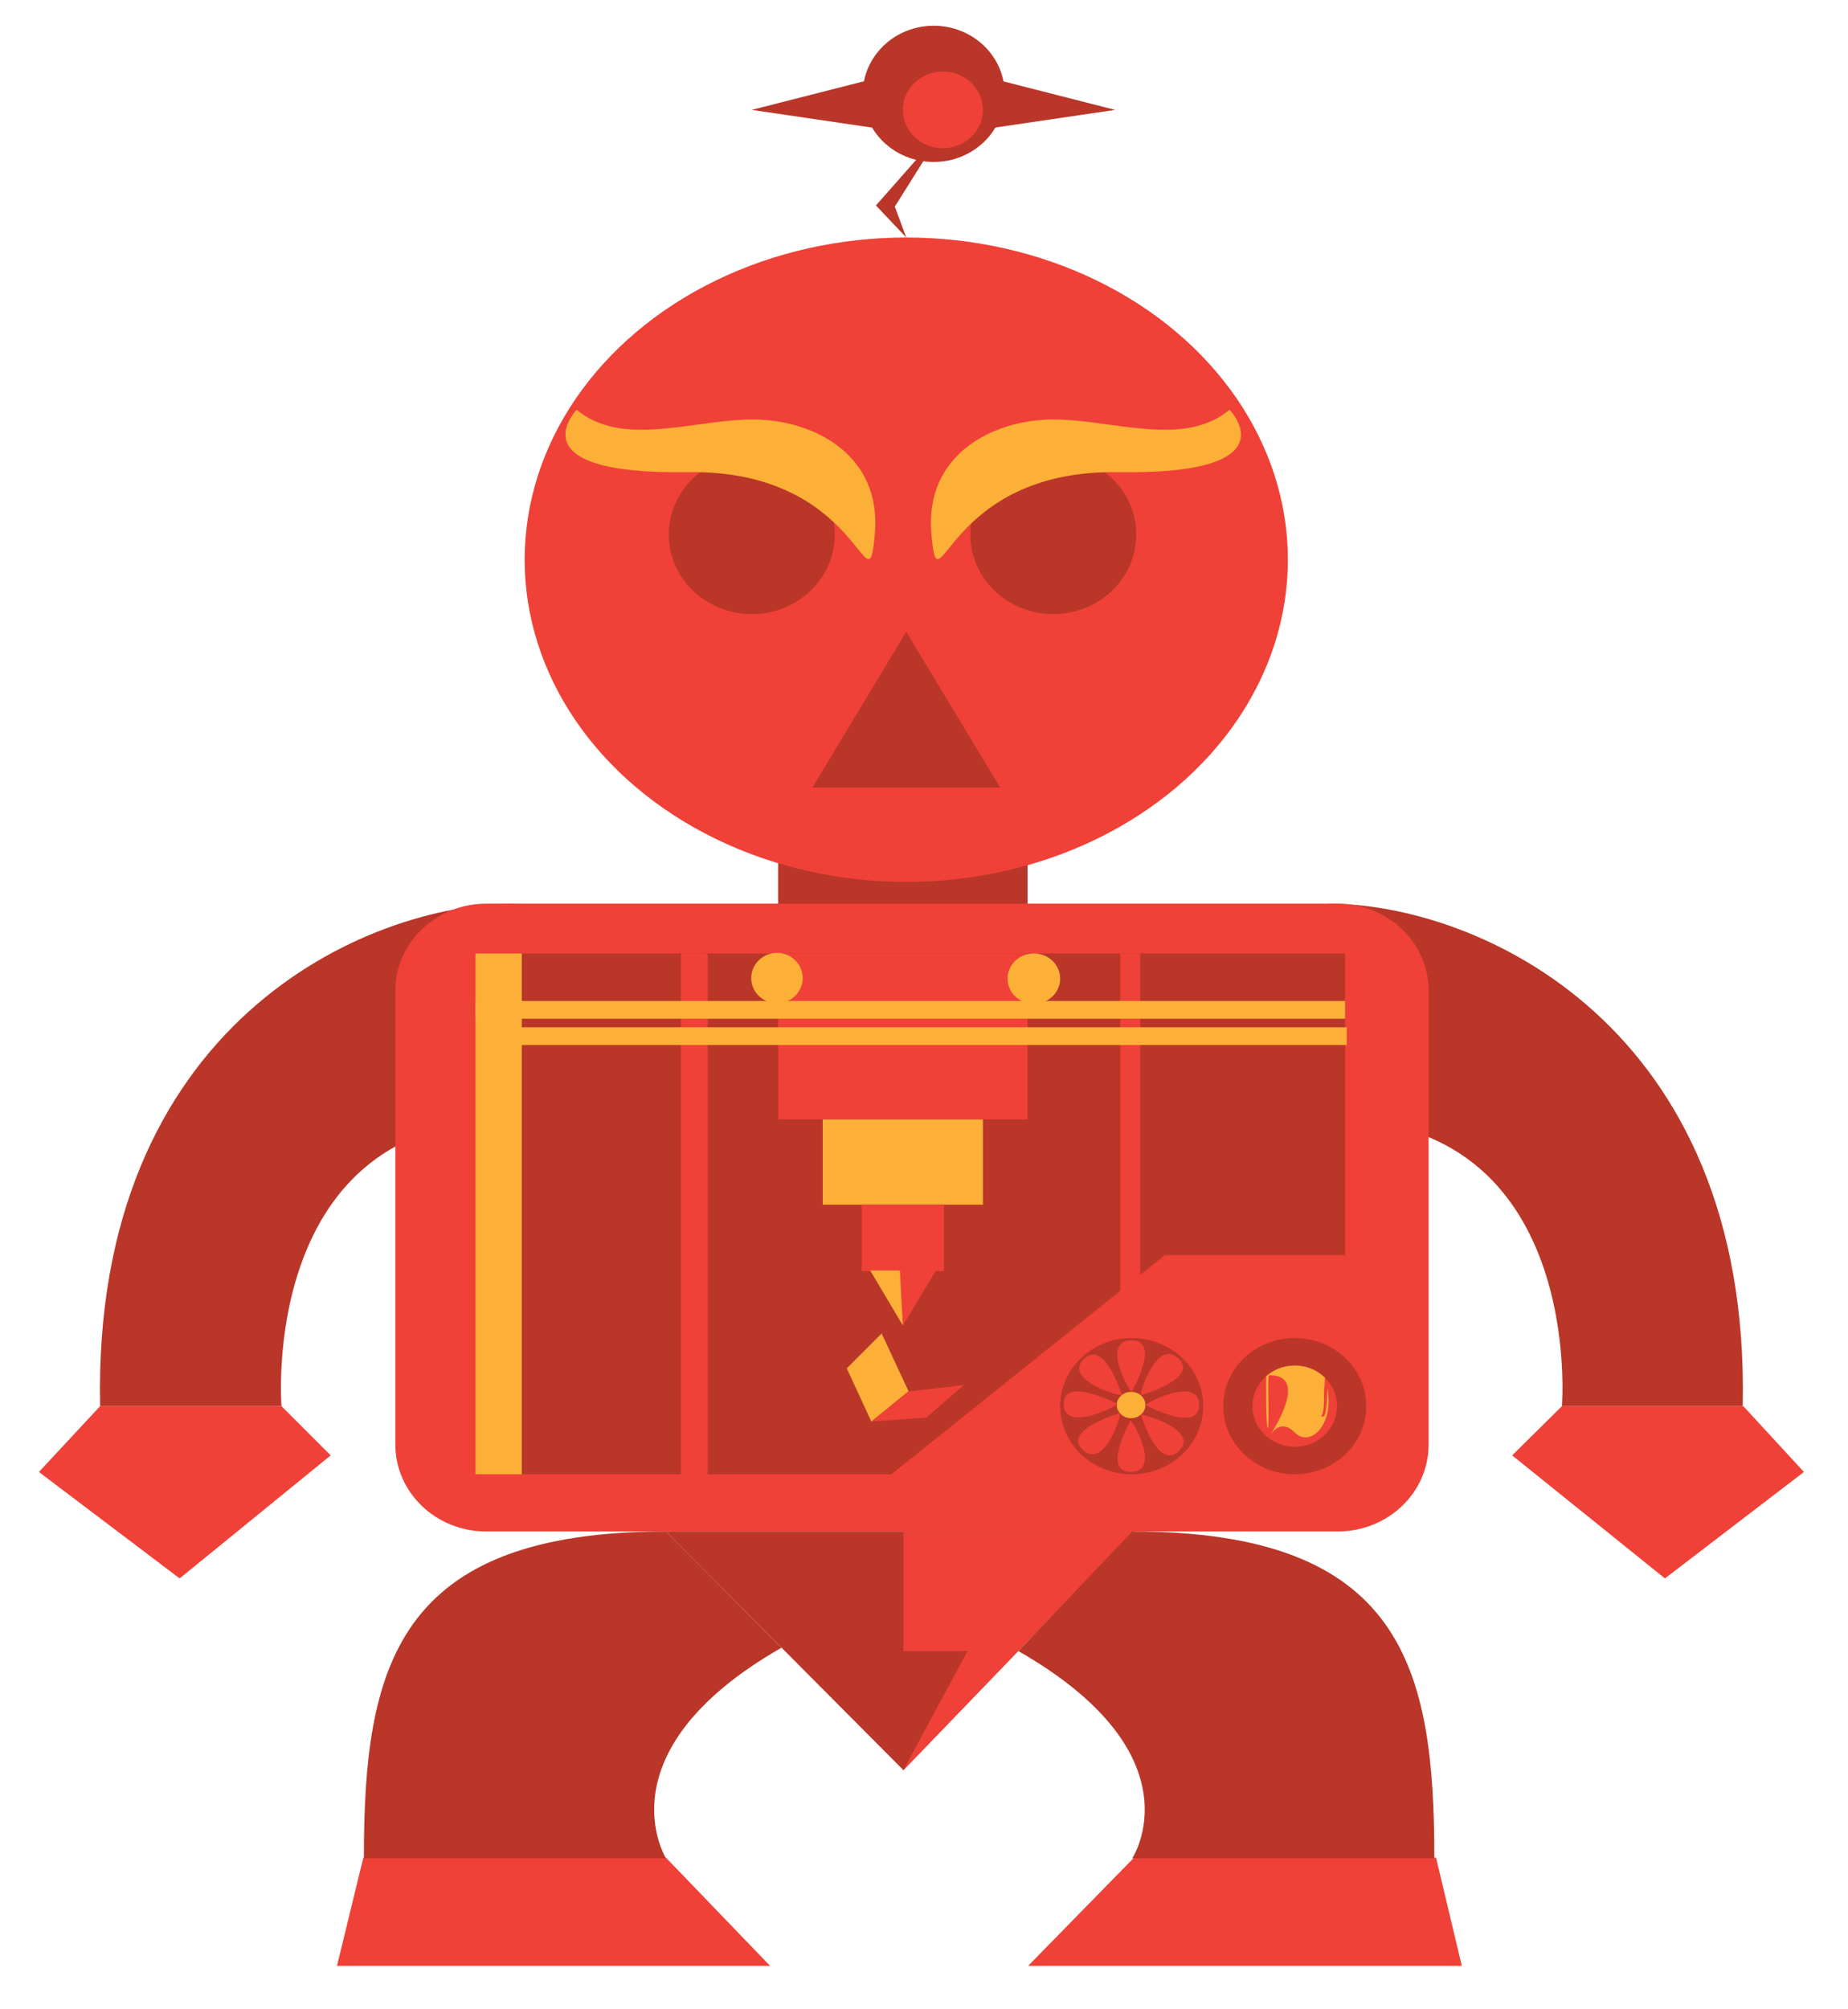 <?xml version="1.0" encoding="utf-8"?>
<!-- Generator: Adobe Illustrator 17.1.0, SVG Export Plug-In . SVG Version: 6.00 Build 0)  -->
<!DOCTYPE svg PUBLIC "-//W3C//DTD SVG 1.1//EN" "http://www.w3.org/Graphics/SVG/1.1/DTD/svg11.dtd">
<svg version="1.1" id="Layer_1" xmlns="http://www.w3.org/2000/svg" xmlns:xlink="http://www.w3.org/1999/xlink" x="0px" y="0px"
	 viewBox="0 0 323 351" style="enable-background:new 0 0 323 351;" xml:space="preserve">
<style type="text/css">
	.st0{fill:#B93628;}
	.st1{fill:#EF4137;}
	.st2{fill:#FCB038;}
	.st3{clip-path:url(#SVGID_2_);fill:#FCB038;}
</style>
<g>
	<path class="st0" d="M232.2,157.9c26,0,73.8,21.1,72.4,87.8H273c0,0,4.1-50.5-40.8-50.1V157.9z"/>
	<path class="st0" d="M89.9,157.9c-26,0-73.8,21.1-72.4,87.8h31.7c0,0-4.1-50.5,40.8-50.1V157.9z"/>
	<rect x="136" y="141.8" class="st0" width="43.6" height="28.7"/>
	<ellipse class="st1" cx="158.4" cy="97.8" rx="66.7" ry="56.3"/>
	<path class="st1" d="M233.8,267.6H85c-8.8,0-15.9-6.8-15.9-15.2v-79.3c0-8.4,7.1-15.2,15.9-15.2h148.8c8.8,0,15.9,6.8,15.9,15.2
		v79.3C249.7,260.8,242.6,267.6,233.8,267.6z"/>
	<ellipse class="st0" cx="131.4" cy="93.4" rx="14.5" ry="13.9"/>
	<ellipse class="st0" cx="184.1" cy="93.4" rx="14.5" ry="13.9"/>
	<polygon class="st0" points="203.6,219.3 155.8,257.6 83.1,257.6 83.1,166.6 235.1,166.6 235.1,219.3 	"/>
	<ellipse class="st0" cx="226.3" cy="245.7" rx="12.5" ry="11.9"/>
	<ellipse class="st0" cx="197.8" cy="245.7" rx="12.5" ry="11.9"/>
	<polygon class="st0" points="157.9,309.3 116.4,267.6 198.1,267.6 	"/>
	<polygon class="st1" points="157.9,309.3 157.9,267.6 198.1,267.6 	"/>
	<rect x="136" y="166.6" class="st1" width="43.6" height="29"/>
	<rect x="143.8" y="195.6" class="st2" width="28" height="14.9"/>
	<rect x="150.6" y="210.5" class="st1" width="14.4" height="11.6"/>
	<rect x="119" y="166.6" class="st1" width="4.7" height="91"/>
	<rect x="195.8" y="166.6" class="st1" width="3.5" height="60.2"/>
	<polygon class="st2" points="152.1,222 157.8,231.6 161.1,222 	"/>
	<polyline class="st2" points="91.2,257.6 83.1,257.6 83.1,166.6 91.2,166.6 	"/>
	<rect x="83.1" y="174.9" class="st2" width="152" height="3.1"/>
	<rect x="83.4" y="179.5" class="st2" width="152" height="3.1"/>
	<g>
		<ellipse class="st2" cx="197.7" cy="245.5" rx="2.5" ry="2.3"/>
		<path class="st1" d="M195.3,245.3c-0.8,0.8-9.4,4.9-9.4,0C185.9,240.4,195.3,245.3,195.3,245.3z"/>
		<path class="st1" d="M195.8,246.9c0,1.2-3,9.9-6.6,6.4C185.6,249.8,195.8,246.9,195.8,246.9z"/>
		<path class="st1" d="M197.6,248.2c0.9,0.8,5.2,9,0,9C192.5,257.2,197.6,248.2,197.6,248.2z"/>
		<path class="st1" d="M199.4,247.2c1.2,0,10.3,2.9,6.6,6.4C202.4,257,199.4,247.2,199.4,247.2z"/>
		<path class="st1" d="M200.2,245.5c0.8-0.8,9.4-4.9,9.4,0C209.6,250.5,200.2,245.5,200.2,245.5z"/>
		<path class="st1" d="M197.8,243.2c-0.9-0.8-5.2-9,0-9S197.8,243.2,197.8,243.2z"/>
		<path class="st1" d="M196.1,243.8c-1.2,0-10.3-2.9-6.6-6.4C193.1,234,196.1,243.8,196.1,243.8z"/>
		<path class="st1" d="M199.4,243.8c0-1.2,3-9.9,6.6-6.4C209.6,240.9,199.4,243.8,199.4,243.8z"/>
	</g>
	<g>
		<defs>
			<ellipse id="SVGID_1_" cx="226.3" cy="245.7" rx="7.4" ry="7.1"/>
		</defs>
		<use xlink:href="#SVGID_1_"  style="overflow:visible;fill:#EF4137;"/>
		<clipPath id="SVGID_2_">
			<use xlink:href="#SVGID_1_"  style="overflow:visible;"/>
		</clipPath>
		<path class="st3" d="M221.3,240.5c0,0-0.1,9,0.3,9c0.3,0-0.1-9.2,0.2-9.2c7.3-0.1,0.3,10.2,0.4,10.2c0.1,0,1.6-2.7,4.1-0.2
			c2.5,2.5,6.2-0.8,5.9-6s0,3.1-0.9,3.2c-0.9,0.1,0.2,0.4,0.1-3.2s1.4-7.2-2.1-7.6c-3.5-0.3-8.1,2.6-8.1,2.6L221.3,240.5z"/>
	</g>
	<polygon class="st0" points="157.9,309.3 169.1,288.5 148,288.5 	"/>
	<path class="st2" d="M214.9,71.6c-8,6.7-20.4,1.7-30.8,1.7s-22.6,6-21.3,20.1c1.3,14.2,2.1-11.4,32.7-10.9
		C226.1,83,214.9,71.6,214.9,71.6z"/>
	<path class="st2" d="M100.8,71.6c8,6.7,20.4,1.7,30.8,1.7c10.4,0,22.6,6,21.3,20.1c-1.3,14.2-2.1-11.4-32.7-10.9
		C89.7,83,100.8,71.6,100.8,71.6z"/>
	<polygon class="st0" points="142,137.6 158.4,110.4 174.8,137.6 	"/>
	<polygon class="st1" points="17.5,245.7 6.8,257.2 31.4,275.8 57.8,254.3 49.2,245.7 	"/>
	<polygon class="st1" points="304.7,245.7 315.3,257.2 291,275.8 264.3,254.3 273,245.7 	"/>
	<polygon class="st1" points="134.6,343.5 58.9,343.5 63.5,324.6 116.4,324.6 	"/>
	<polygon class="st1" points="255.5,343.5 179.7,343.5 198.2,324.6 251,324.6 	"/>
	<path class="st0" d="M116.4,267.6c-47.3,0-52.8,23.8-52.8,57.1h52.8c0,0-11.6-18.6,20.2-36.8L116.4,267.6z"/>
	<path class="st0" d="M197.9,267.6c47.3,0,52.8,23.8,52.8,57.1h-52.8c0,0,11.9-18-19.9-36.2L197.9,267.6z"/>
	<polygon class="st1" points="157.8,231.6 157.2,220.5 163.6,222 	"/>
	<polygon class="st2" points="148,239.1 154.1,233 161.9,235.7 163.3,241.5 158.8,243.1 152.3,248.4 	"/>
	<polygon class="st1" points="161.9,247.7 152.3,248.4 158.8,243.1 168.5,242 	"/>
	<polygon class="st0" points="154.1,233 158.8,243.1 166.9,242.2 162.6,232.8 	"/>
	<ellipse class="st2" cx="180.7" cy="171" rx="4.6" ry="4.4"/>
	<ellipse class="st2" cx="135.8" cy="170.9" rx="4.5" ry="4.4"/>
	<polygon class="st0" points="158.4,41.5 153.1,35.9 165,22.4 156.4,36.1 	"/>
	<ellipse class="st0" cx="163.2" cy="16.4" rx="12.4" ry="11.9"/>
	<ellipse class="st1" cx="164.8" cy="19.2" rx="7" ry="6.7"/>
	<polygon class="st0" points="151,14.2 131.4,19.2 153.1,22.4 	"/>
	<polygon class="st0" points="175.3,14.2 194.9,19.2 173.2,22.4 	"/>
</g>
</svg>
